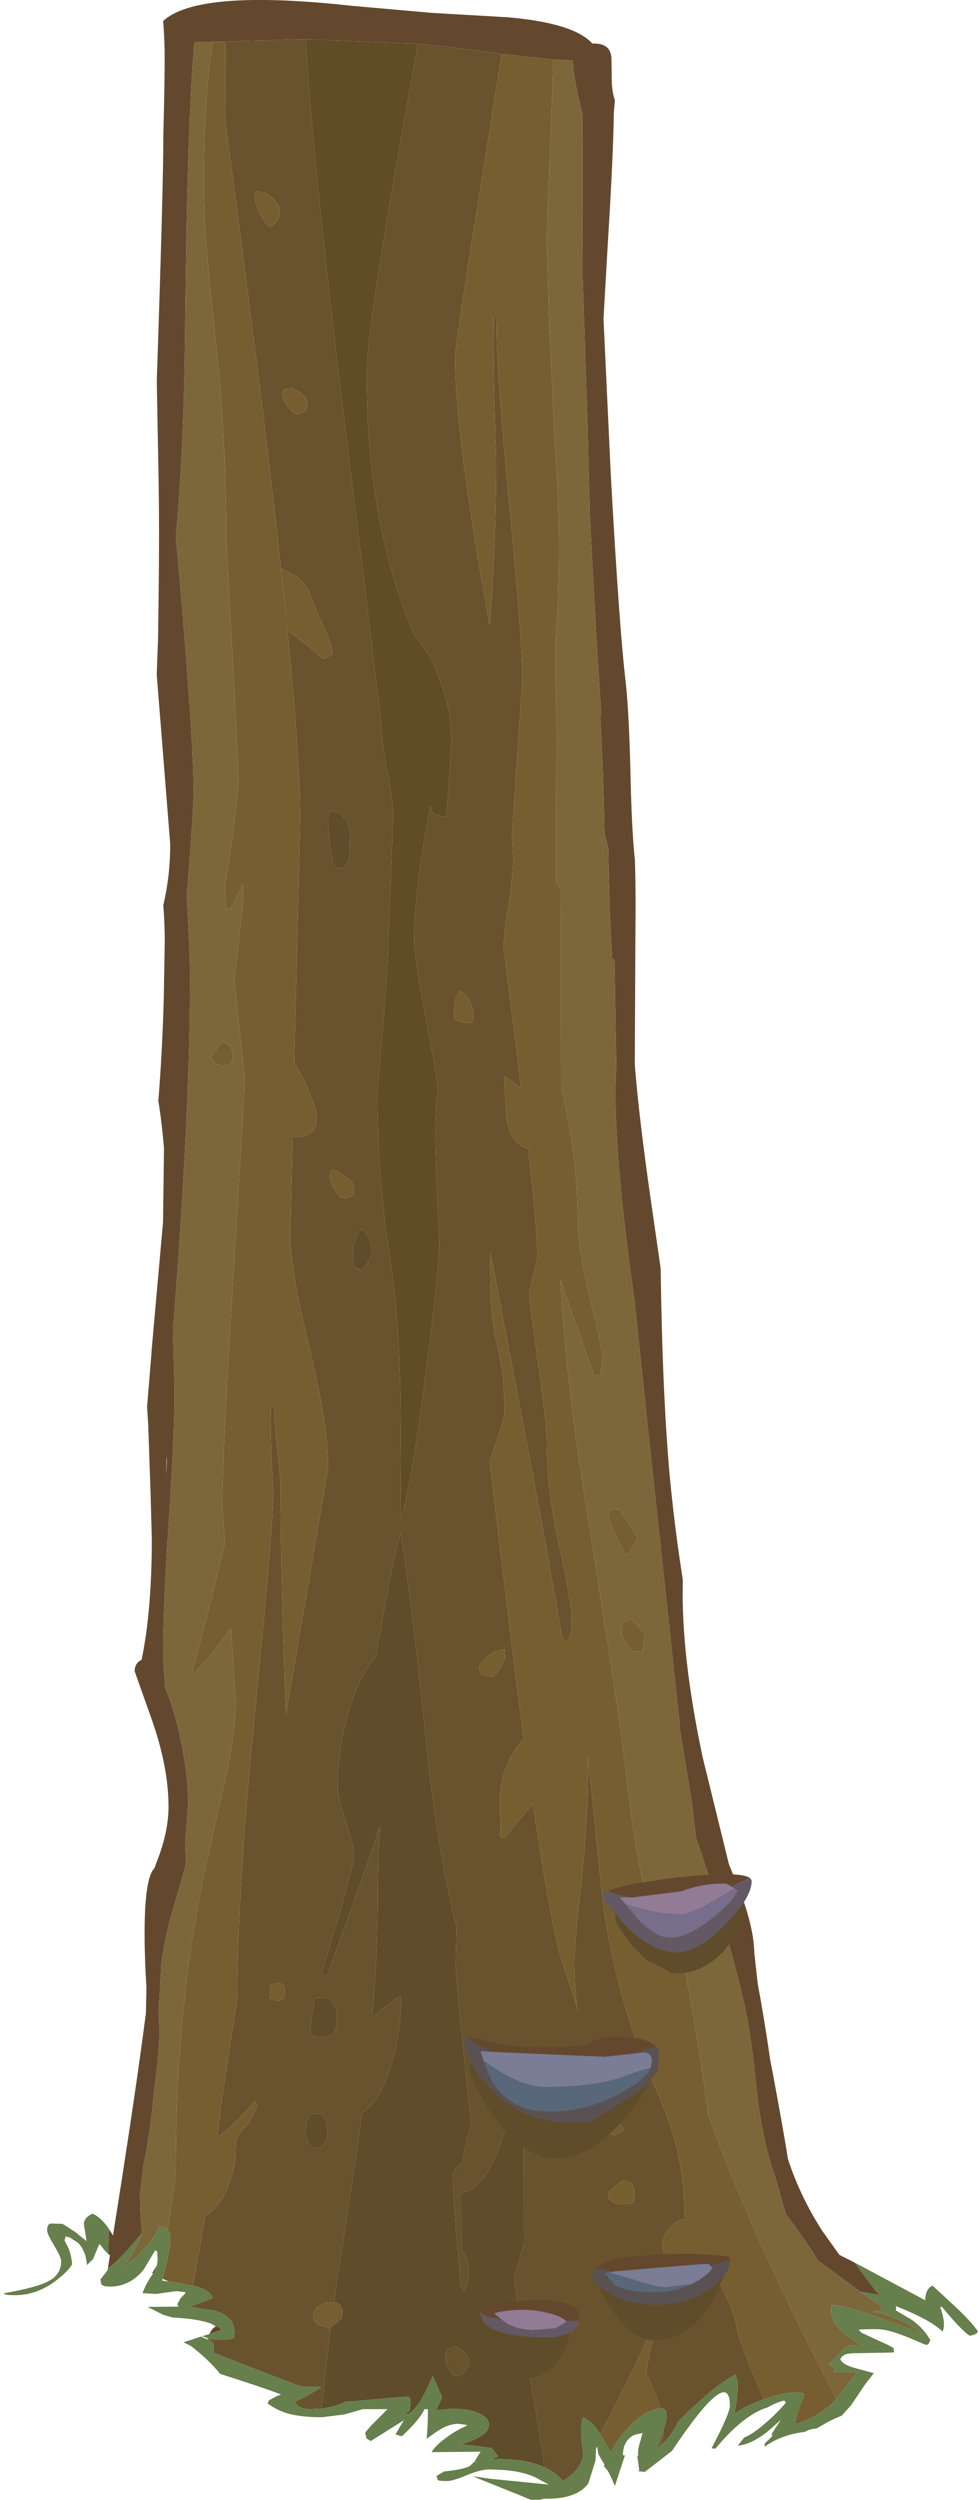<?xml version="1.0" encoding="UTF-8" standalone="no"?>
<svg xmlns:ffdec="https://www.free-decompiler.com/flash" xmlns:xlink="http://www.w3.org/1999/xlink" ffdec:objectType="frame" height="561.85px" width="220.15px" xmlns="http://www.w3.org/2000/svg">
  <g transform="matrix(1.0, 0.0, 0.0, 1.0, 0.0, 0.0)">
    <use ffdec:characterId="1055" height="493.65" transform="matrix(-1.26, 0.0, 0.002, 1.138, 219.0, 0.0)" width="173.8" xlink:href="#sprite0"/>
    <use ffdec:characterId="1063" height="99.1" transform="matrix(1.141, 0.0, 0.0, 1.141, 104.444, 421.2)" width="56.6" xlink:href="#sprite1"/>
  </g>
  <defs>
    <g id="sprite0" transform="matrix(1.0, 0.0, 0.0, 1.0, 0.0, 0.0)">
      <use ffdec:characterId="1054" height="493.65" transform="matrix(1.0, 0.0, 0.0, 1.0, 0.0, 0.0)" width="173.8" xlink:href="#shape0"/>
    </g>
    <g id="shape0" transform="matrix(1.0, 0.0, 0.0, 1.0, 0.0, 0.0)">
      <path d="M22.0 446.8 L24.7 445.3 27.85 440.4 Q31.7 433.7 33.85 426.4 34.65 420.75 36.4 410.25 L37.0 406.75 Q38.05 398.55 39.2 391.75 L39.8 385.65 Q39.85 381.05 42.1 374.15 L44.3 368.15 48.95 347.05 Q52.75 327.05 52.45 312.75 L52.45 311.9 Q53.75 302.7 54.6 293.15 56.0 277.1 56.3 250.5 L57.45 241.5 Q60.0 222.2 60.8 210.95 L60.85 209.95 60.7 184.25 Q60.6 176.65 60.75 170.15 L60.8 169.45 Q61.35 163.7 61.55 151.65 61.8 140.1 62.4 134.25 63.5 123.7 64.95 93.75 L66.2 62.95 65.35 47.0 Q64.4 30.5 64.3 22.45 L64.1 19.75 Q64.6 18.3 64.65 15.95 L64.7 11.65 Q64.75 8.45 68.1 8.6 71.45 4.5 83.35 3.4 L96.65 2.55 111.0 1.15 Q138.5 -2.2 144.7 4.15 144.5 6.95 144.45 9.8 144.4 15.0 144.7 26.45 144.7 36.4 145.95 75.2 L145.65 95.05 145.6 100.65 Q145.55 110.45 145.8 125.95 L146.05 133.2 143.7 166.65 Q143.7 173.0 144.95 178.75 144.7 182.35 144.7 185.85 L144.9 197.4 Q145.2 208.15 145.9 217.45 L145.75 218.4 Q145.2 222.6 144.9 226.75 L145.1 241.4 146.9 263.25 147.05 265.15 147.15 266.3 147.2 267.25 148.0 277.75 147.8 281.5 147.4 295.05 147.2 303.85 Q147.2 313.5 148.1 321.4 148.5 324.8 149.05 327.75 L149.55 328.1 Q150.3 328.8 150.3 330.05 L147.3 339.45 Q144.3 348.85 144.3 356.75 144.3 361.3 146.05 366.6 L146.85 368.95 Q148.15 370.35 148.5 376.95 148.8 383.2 148.3 392.55 L148.4 397.55 Q150.4 414.45 154.35 441.45 L155.05 440.2 155.2 445.15 154.9 445.35 155.25 447.9 Q153.95 447.25 149.2 441.05 L149.15 440.75 Q149.5 437.85 149.5 433.25 L148.9 427.7 Q147.6 420.85 146.95 412.75 145.8 403.2 146.0 400.05 L146.15 397.7 145.65 388.4 145.65 388.0 Q145.1 383.55 144.0 378.75 141.2 368.55 141.2 367.75 L141.35 364.05 140.8 356.35 Q140.8 349.3 142.65 340.95 143.6 336.55 144.85 333.35 L145.2 327.55 Q145.2 316.85 144.15 300.15 143.1 283.45 143.1 274.55 L143.35 262.7 Q140.2 219.0 140.2 192.65 140.2 188.35 140.75 176.8 139.5 159.85 139.5 156.15 139.5 148.6 140.95 127.8 141.9 114.0 142.6 106.1 141.15 89.4 140.9 66.85 140.45 23.05 139.1 8.35 L135.85 8.25 135.3 8.25 133.6 8.2 129.05 8.05 125.7 7.95 124.0 7.85 124.0 7.9 119.4 7.75 119.25 7.75 99.25 8.65 94.15 9.2 89.55 9.85 84.3 10.65 75.05 11.75 71.6 11.95 Q71.55 15.3 69.9 22.45 L69.9 55.05 69.1 83.65 68.7 101.95 67.6 125.55 66.75 140.6 66.9 141.95 Q66.4 151.3 66.2 164.55 L66.15 164.8 65.5 167.5 Q65.4 179.1 64.85 189.35 L64.45 189.35 64.3 200.0 64.15 210.75 Q64.9 223.5 61.85 249.75 L61.0 256.7 58.4 284.4 53.05 340.4 53.15 340.5 50.95 355.65 50.15 363.0 49.35 365.6 47.0 373.45 Q42.1 392.0 40.95 399.45 L40.1 405.7 39.5 411.95 Q38.55 422.35 36.2 429.7 L34.25 437.25 Q30.1 443.35 28.6 446.35 L21.0 452.55 17.45 453.25 18.15 452.55 22.0 446.8 M144.6 291.45 L144.55 287.3 144.5 288.55 144.6 291.45 M147.45 324.45 L147.55 324.9 147.5 324.5 147.45 324.45" fill="#64482e" fill-rule="evenodd" stroke="none"/>
      <path d="M136.85 461.95 L137.4 461.8 137.45 462.0 137.15 462.1 Q136.4 462.45 136.4 463.65 L136.45 464.6 133.35 465.95 132.7 466.25 132.0 466.55 131.5 466.75 Q120.9 471.35 120.4 471.35 L117.5 471.35 117.4 471.3 117.35 471.55 Q120.55 473.65 121.9 474.25 121.65 475.0 121.1 475.35 120.4 475.75 119.0 475.75 L117.2 475.65 115.55 459.7 115.7 459.8 117.45 459.2 Q118.6 458.65 118.6 457.3 118.6 455.4 116.0 454.7 L114.95 454.6 112.3 435.6 Q110.9 426.05 109.85 417.25 106.45 414.85 104.5 407.3 103.6 403.8 103.1 399.6 L102.8 395.9 102.9 394.1 Q105.45 395.85 108.0 398.45 107.0 385.45 107.0 374.6 107.0 368.55 106.6 360.95 L106.6 360.8 107.65 364.2 Q110.8 374.25 116.1 390.3 116.8 390.1 117.0 389.5 111.2 368.9 111.2 366.2 111.2 364.5 112.65 359.85 114.1 355.15 114.1 353.1 114.1 345.65 112.2 338.35 110.45 331.7 107.95 328.05 L107.25 327.1 106.4 321.85 Q104.15 308.05 102.8 302.7 100.65 317.1 97.8 349.6 95.9 366.9 92.95 380.65 L93.1 387.6 Q93.1 391.4 90.4 418.8 90.4 419.8 91.1 422.4 L91.8 426.0 Q91.8 427.0 92.75 427.9 93.7 428.8 93.7 429.8 L93.25 438.75 92.3 451.4 92.25 451.75 91.8 452.4 Q90.9 451.0 90.85 448.75 90.85 446.2 92.1 444.4 L92.1 433.0 Q88.25 432.35 85.45 424.15 L85.1 423.15 84.3 420.35 Q82.35 417.2 82.1 416.5 L81.0 416.7 81.0 442.9 82.55 449.15 82.75 449.6 Q82.15 455.6 79.5 472.6 78.1 481.45 77.4 487.25 75.45 488.25 74.15 489.9 70.8 487.8 70.45 484.55 71.25 479.2 70.5 477.35 68.6 478.4 67.45 480.7 59.45 463.75 57.0 456.3 L56.7 456.7 Q57.1 457.4 58.2 462.65 59.2 467.75 59.2 468.6 L57.65 472.6 56.65 475.6 56.2 475.55 55.75 476.0 Q55.6 476.35 55.6 477.65 L56.1 479.65 Q56.15 481.35 56.55 482.85 54.8 481.15 53.5 478.15 L51.65 476.15 48.55 473.05 Q45.6 470.25 43.3 468.95 L42.95 470.1 42.9 471.95 43.15 474.5 43.5 476.75 Q42.2 475.45 38.8 474.05 L38.25 473.85 38.5 473.1 Q42.8 461.9 43.0 460.0 43.75 454.45 48.8 445.9 L48.9 445.8 49.65 446.3 Q53.3 448.5 54.7 449.9 L55.15 449.25 55.3 448.9 Q55.2 448.05 55.75 446.5 L56.3 443.9 Q56.3 441.5 54.95 439.85 53.8 438.5 52.25 438.15 L52.25 438.7 Q52.4 429.95 53.85 423.55 54.9 418.85 57.8 411.6 64.6 394.5 66.9 374.9 L69.4 347.0 Q69.4 359.55 70.65 371.65 71.9 383.8 71.9 387.4 71.9 392.5 71.45 396.55 L71.15 397.45 74.2 387.0 Q76.2 379.45 79.25 356.25 83.4 361.5 84.4 363.1 85.2 362.9 85.2 362.3 84.95 361.3 85.05 359.5 L85.2 356.5 Q85.2 348.4 80.85 343.35 L82.3 331.25 86.9 288.5 85.55 284.25 Q84.2 280.05 84.2 278.6 84.2 271.25 85.6 265.15 86.9 259.4 86.7 247.2 L83.0 268.8 Q76.95 303.95 74.0 323.3 L73.75 323.65 73.2 324.3 Q72.3 323.0 72.3 320.0 72.3 316.25 74.5 305.3 76.7 294.3 76.7 284.5 76.7 280.9 78.25 269.0 L79.8 256.0 Q79.8 255.0 79.05 251.9 78.3 248.8 78.3 247.8 78.3 243.0 79.9 226.85 82.9 226.0 83.75 221.1 L84.2 212.6 Q83.1 213.1 81.15 214.95 L82.2 205.15 84.25 186.85 83.9 182.65 83.9 182.5 Q82.5 174.0 82.5 169.4 L82.7 165.0 80.8 134.2 Q80.8 125.8 83.3 96.8 85.6 69.85 85.2 62.7 L85.8 62.7 Q86.0 72.0 85.4 90.3 85.4 106.7 86.6 123.55 L88.1 114.15 Q92.7 84.3 92.7 70.6 92.7 67.95 87.8 34.9 L84.3 10.65 89.55 9.85 94.15 9.2 99.25 8.65 103.2 32.95 Q108.5 66.35 108.5 74.2 108.5 100.2 101.95 120.15 L100.25 125.25 99.3 126.45 Q96.95 129.65 95.3 134.9 93.5 140.6 93.5 145.9 L93.8 152.4 Q94.1 157.8 94.5 161.3 95.6 161.2 96.8 160.6 L97.25 159.1 97.8 162.3 Q100.2 177.15 100.2 185.8 100.2 188.85 98.0 202.0 95.85 214.6 96.0 215.5 96.7 220.45 96.35 230.0 L95.8 245.5 Q95.8 250.75 98.35 271.95 101.05 294.8 102.8 300.0 L102.8 291.2 Q102.4 263.65 104.55 248.85 106.8 233.05 106.8 215.8 L105.95 204.8 Q105.05 193.75 104.9 188.7 L103.9 161.3 Q103.9 157.75 104.95 152.05 106.0 146.3 106.0 142.4 L112.75 80.65 Q118.15 30.5 119.25 7.75 L119.4 7.75 124.0 7.9 124.0 7.85 125.7 7.95 129.05 8.05 133.6 8.2 133.6 24.3 Q130.1 53.3 126.85 82.9 120.5 141.6 120.5 161.7 L121.65 210.35 121.6 209.75 119.9 213.35 Q117.6 218.6 117.6 220.8 117.6 224.5 121.4 224.5 L121.95 224.45 122.4 244.2 Q122.4 250.65 119.05 265.9 115.7 281.1 115.7 289.9 L123.3 338.5 Q124.2 313.95 124.2 292.6 L124.75 286.3 Q125.3 280.6 125.3 277.8 L125.9 277.8 Q126.1 283.1 125.5 294.7 125.5 301.3 128.8 337.7 132.1 374.1 132.1 394.9 135.25 416.15 135.65 422.15 131.55 418.45 129.0 414.9 L128.6 415.9 Q129.7 419.15 131.35 420.8 132.4 421.9 132.4 424.2 132.4 427.85 133.8 431.8 135.3 435.95 137.9 437.65 L138.7 442.75 140.1 451.4 Q138.9 451.7 138.2 452.05 L138.15 452.05 138.0 452.15 Q137.65 452.3 137.45 452.55 136.8 453.05 136.6 453.85 L140.7 455.55 140.7 455.6 140.0 455.65 136.1 456.35 Q132.7 457.5 132.7 460.55 L132.75 461.25 Q132.75 461.75 132.9 461.8 L133.6 461.95 135.6 462.05 135.75 462.05 136.85 461.95 M128.4 39.0 Q128.4 37.75 128.0 37.7 L127.6 37.9 Q126.1 37.95 125.0 39.35 124.0 40.55 124.0 41.5 124.0 42.95 124.35 43.55 124.6 44.1 125.7 44.8 126.7 44.05 127.6 42.0 128.4 40.1 128.4 39.0 M119.65 81.3 L121.1 81.9 Q121.8 81.5 122.75 80.0 L123.6 78.2 Q123.6 76.95 123.1 76.85 L121.8 76.7 Q119.1 77.95 119.1 79.5 119.1 80.85 119.65 81.3 M123.85 112.3 Q119.4 114.15 118.6 117.7 L116.35 123.5 Q114.7 127.3 114.7 129.1 115.1 129.7 116.4 130.1 119.1 127.35 122.7 124.55 L123.85 112.3 M115.2 160.35 L114.1 160.2 Q112.3 161.45 111.85 162.9 111.6 163.6 111.6 165.7 L111.7 169.0 Q112.05 171.1 113.4 171.6 L114.5 171.1 Q115.5 166.1 115.5 161.7 115.5 160.45 115.2 160.35 M92.85 197.3 L92.1 195.7 Q90.8 196.2 90.05 198.3 89.6 199.6 89.6 200.4 89.6 201.65 89.8 201.8 L90.4 202.1 91.8 201.8 92.9 201.5 Q93.1 201.5 93.1 199.5 L92.85 197.3 M115.3 232.4 Q115.3 231.15 114.9 231.05 L114.5 231.2 Q113.8 231.3 112.55 232.35 111.0 233.5 111.0 234.5 111.0 235.9 111.3 236.2 L112.6 236.7 Q113.4 236.5 113.6 236.3 L114.55 234.75 Q115.3 233.6 115.3 232.4 M109.7 242.7 Q108.9 243.35 108.4 244.5 107.8 245.75 107.8 247.2 L108.2 248.65 109.5 250.9 110.9 250.3 Q111.2 249.3 111.2 247.3 111.2 244.95 109.7 242.7 M126.0 391.95 L124.9 391.6 124.0 391.8 Q123.6 392.0 123.6 393.3 123.6 394.6 123.9 394.8 L124.9 395.1 Q125.8 394.9 126.1 394.4 126.3 395.5 126.3 393.5 126.3 392.2 126.0 391.95 M84.85 329.0 Q85.55 330.35 86.4 331.2 L88.5 330.7 88.9 329.1 Q86.7 325.8 84.4 325.8 L84.3 325.7 84.2 327.1 Q84.2 327.75 84.85 329.0 M119.1 423.9 L119.65 422.75 119.9 420.8 Q119.9 417.35 118.0 417.35 116.1 417.35 116.1 420.9 116.1 422.25 116.25 422.7 116.65 423.8 118.0 424.3 L119.1 423.9 M119.1 400.0 Q118.85 399.15 118.7 397.35 L118.2 394.7 Q114.3 393.6 114.3 398.7 L114.5 400.6 Q115.15 402.3 117.2 402.3 118.4 402.3 118.6 402.0 L118.8 401.7 119.1 400.0 M94.55 463.9 Q95.0 464.3 95.0 465.6 95.0 466.8 94.5 467.65 L93.7 468.9 92.5 469.3 91.15 467.7 Q90.8 467.1 90.8 466.5 90.8 464.7 93.3 463.4 L94.55 463.9 M92.0 482.6 L92.5 482.75 91.35 482.8 91.95 482.75 92.0 482.6 M63.2 430.5 L61.9 431.1 Q61.3 431.6 61.3 432.9 61.3 434.9 61.5 434.9 L61.8 435.1 63.6 435.3 Q64.75 435.3 65.55 434.5 66.3 433.75 65.9 433.2 65.8 432.5 64.65 431.6 L63.2 430.5 M64.8 418.6 Q64.1 418.9 63.65 419.65 63.2 420.3 63.2 420.8 L64.8 421.7 Q66.35 421.25 66.9 420.4 L66.5 419.2 64.8 418.6" fill="#69532e" fill-rule="evenodd" stroke="none"/>
      <path d="M75.05 11.75 L84.3 10.65 87.8 34.9 Q92.7 67.95 92.7 70.6 92.7 84.3 88.1 114.15 L86.6 123.55 Q85.4 106.7 85.4 90.3 86.0 72.0 85.8 62.7 L85.2 62.7 Q85.6 69.85 83.3 96.8 80.8 125.8 80.8 134.2 L82.7 165.0 82.5 169.4 Q82.5 174.0 83.9 182.5 L83.9 182.65 84.25 186.85 82.2 205.15 81.15 214.95 Q83.1 213.1 84.2 212.6 L83.75 221.1 Q82.9 226.0 79.9 226.85 78.3 243.0 78.3 247.8 78.3 248.8 79.05 251.9 79.8 255.0 79.8 256.0 L78.25 269.0 Q76.7 280.9 76.7 284.5 76.7 294.3 74.5 305.3 72.3 316.25 72.3 320.0 72.3 323.0 73.2 324.3 L73.75 323.65 74.0 323.3 Q76.95 303.95 83.0 268.8 L86.7 247.2 Q86.9 259.4 85.6 265.15 84.2 271.25 84.2 278.6 84.2 280.05 85.55 284.25 L86.9 288.5 82.3 331.25 80.85 343.35 Q85.2 348.4 85.2 356.5 L85.05 359.5 Q84.95 361.3 85.2 362.3 85.2 362.9 84.4 363.1 83.4 361.5 79.25 356.25 76.2 379.45 74.2 387.0 L71.15 397.45 71.45 396.55 Q71.9 392.5 71.9 387.4 71.9 383.8 70.65 371.65 69.4 359.55 69.4 347.0 L66.9 374.9 Q64.6 394.5 57.8 411.6 54.9 418.85 53.85 423.55 52.4 429.95 52.25 438.7 L52.25 438.15 Q53.8 438.5 54.95 439.85 56.3 441.5 56.3 443.9 L55.75 446.5 Q55.2 448.05 55.3 448.9 L55.15 449.25 54.7 449.9 Q53.3 448.5 49.65 446.3 L48.9 445.8 48.8 445.9 Q43.75 454.45 43.0 460.0 42.8 461.9 38.5 473.1 L38.25 473.85 Q34.8 472.45 32.3 472.45 31.1 472.45 31.1 472.85 L31.2 473.65 Q32.0 475.05 32.7 478.75 28.85 477.5 26.0 474.55 L25.3 473.75 27.15 469.65 Q34.35 454.15 39.4 441.45 44.5 428.7 48.5 416.3 L48.1 417.55 Q49.05 408.35 51.4 393.85 53.85 378.65 55.1 372.3 55.15 376.0 56.65 386.9 60.65 369.3 62.4 352.4 63.65 340.1 66.45 320.35 L70.95 288.15 Q73.4 268.95 74.2 252.8 L68.2 271.6 67.1 271.6 66.9 270.05 66.7 267.8 Q66.7 266.6 68.9 256.5 71.1 246.4 71.1 240.4 71.1 228.25 74.0 214.75 L74.0 175.9 74.8 174.2 74.8 125.8 Q73.6 106.85 75.0 86.2 L75.95 62.35 76.3 46.6 75.05 11.75 M133.6 8.2 L135.3 8.25 135.85 8.25 Q137.5 19.7 137.5 36.8 137.5 46.65 135.55 66.0 133.6 85.35 133.6 106.4 L132.15 137.75 131.45 154.15 131.75 157.1 132.4 164.2 133.2 169.75 134.0 175.3 133.85 177.4 133.8 178.8 Q133.8 179.4 133.0 179.6 L130.75 174.55 130.7 177.9 131.5 185.75 132.3 193.6 131.4 203.2 130.5 212.8 Q130.5 215.75 132.55 251.5 134.6 287.25 134.6 297.2 L134.15 304.75 Q138.2 323.2 140.0 329.9 L139.6 330.3 Q136.2 326.45 133.1 321.5 L132.3 335.7 Q132.3 341.75 134.0 350.6 L137.7 368.65 Q143.1 396.3 143.1 427.7 143.1 430.3 144.6 440.35 144.1 440.9 144.1 442.15 L144.25 443.85 144.6 446.0 144.6 446.15 145.5 450.0 144.4 450.55 143.85 450.65 143.4 450.7 140.1 451.4 138.7 442.75 137.9 437.65 Q135.3 435.95 133.8 431.8 132.4 427.85 132.4 424.2 132.4 421.9 131.35 420.8 129.7 419.15 128.6 415.9 L129.0 414.9 Q131.55 418.45 135.65 422.15 135.25 416.15 132.1 394.9 132.1 374.1 128.8 337.7 125.5 301.3 125.5 294.7 126.1 283.1 125.9 277.8 L125.3 277.8 Q125.3 280.6 124.75 286.3 L124.2 292.6 Q124.2 313.95 123.3 338.5 L115.7 289.9 Q115.7 281.1 119.05 265.9 122.4 250.65 122.4 244.2 L121.95 224.45 121.4 224.5 Q117.6 224.5 117.6 220.8 117.6 218.6 119.9 213.35 L121.6 209.75 121.65 210.35 120.5 161.7 Q120.5 141.6 126.85 82.9 130.1 53.3 133.6 24.3 L133.6 8.2 M128.4 39.0 Q128.4 40.1 127.6 42.0 126.7 44.05 125.7 44.8 124.6 44.1 124.35 43.55 124.0 42.95 124.0 41.5 124.0 40.55 125.0 39.35 126.1 37.95 127.6 37.9 L128.0 37.7 Q128.4 37.75 128.4 39.0 M56.55 482.85 Q56.15 481.35 56.1 479.65 L56.95 482.3 57.45 483.65 56.55 482.85 M56.65 475.6 L57.65 472.6 59.2 468.6 Q59.2 467.75 58.2 462.65 57.1 457.4 56.7 456.7 L57.0 456.3 Q59.45 463.75 67.45 480.7 L67.2 481.2 67.15 481.25 65.6 484.3 Q64.4 481.9 62.85 479.9 59.8 476.0 56.65 475.6 M114.95 454.6 L116.0 454.7 Q118.6 455.4 118.6 457.3 118.6 458.65 117.45 459.2 L115.7 459.8 115.55 459.7 113.85 458.15 Q113.4 457.65 113.4 457.0 113.4 456.3 113.55 455.85 113.85 454.7 114.95 454.6 M119.65 81.3 Q119.1 80.85 119.1 79.5 119.1 77.95 121.8 76.7 L123.1 76.85 Q123.6 76.95 123.6 78.2 L122.75 80.0 Q121.8 81.5 121.1 81.9 L119.65 81.3 M123.85 112.3 L122.7 124.55 Q119.1 127.35 116.4 130.1 115.1 129.7 114.7 129.1 114.7 127.3 116.35 123.5 L118.6 117.7 Q119.4 114.15 123.85 112.3 M92.85 197.3 L93.1 199.5 Q93.1 201.5 92.9 201.5 L91.8 201.8 90.4 202.1 89.8 201.8 Q89.6 201.65 89.6 200.4 89.6 199.6 90.05 198.3 90.8 196.2 92.1 195.7 L92.85 197.3 M134.6 205.8 L136.5 208.7 Q136.0 210.25 134.2 210.5 L133.05 210.15 Q132.6 209.9 132.6 208.6 132.6 207.2 133.15 206.55 133.6 205.95 134.6 205.8 M115.3 232.4 Q115.3 233.6 114.55 234.75 L113.6 236.3 Q113.4 236.5 112.6 236.7 L111.3 236.2 Q111.0 235.9 111.0 234.5 111.0 233.5 112.55 232.35 113.8 231.3 114.5 231.2 L114.9 231.05 Q115.3 231.15 115.3 232.4 M62.9 320.25 Q63.4 320.6 63.4 321.9 63.4 323.15 62.8 324.25 L61.7 326.0 59.7 326.2 59.2 323.0 Q59.5 322.25 60.35 321.2 L61.7 319.8 62.9 320.25 M65.25 298.2 Q65.7 298.35 65.7 299.6 L64.35 303.35 62.6 307.2 Q61.9 306.5 61.15 305.1 L60.5 303.7 Q63.3 298.5 64.0 298.0 L65.25 298.2 M84.85 329.0 Q84.2 327.75 84.2 327.1 L84.3 325.7 84.4 325.8 Q86.7 325.8 88.9 329.1 L88.5 330.7 86.4 331.2 Q85.55 330.35 84.85 329.0 M126.0 391.95 Q126.3 392.2 126.3 393.5 126.3 395.5 126.1 394.4 125.8 394.9 124.9 395.1 L123.9 394.8 Q123.6 394.6 123.6 393.3 123.6 392.0 124.0 391.8 L124.9 391.6 126.0 391.95 M64.8 418.6 L66.5 419.2 66.9 420.4 Q66.35 421.25 64.8 421.7 L63.2 420.8 Q63.2 420.3 63.65 419.65 64.1 418.9 64.8 418.6 M63.2 430.5 L64.65 431.6 Q65.8 432.5 65.9 433.2 66.3 433.75 65.55 434.5 64.75 435.3 63.6 435.3 L61.8 435.1 61.5 434.9 Q61.3 434.9 61.3 432.9 61.3 431.6 61.9 431.1 L63.2 430.5" fill="#765e31" fill-rule="evenodd" stroke="none"/>
      <path d="M21.0 452.55 L28.6 446.35 Q30.1 443.35 34.25 437.25 L36.2 429.7 Q38.55 422.35 39.5 411.95 L40.1 405.7 40.95 399.45 Q42.1 392.0 47.0 373.45 L49.35 365.6 50.15 363.0 50.95 355.65 53.15 340.5 53.05 340.4 58.4 284.4 61.0 256.7 61.85 249.75 Q64.9 223.5 64.15 210.75 L64.3 200.0 64.45 189.35 64.85 189.35 Q65.4 179.1 65.5 167.5 L66.15 164.8 66.2 164.55 Q66.4 151.3 66.9 141.95 L66.75 140.6 67.6 125.55 68.7 101.95 69.1 83.65 69.9 55.05 69.9 22.45 Q71.55 15.3 71.6 11.95 L75.05 11.75 76.3 46.6 75.95 62.35 75.0 86.2 Q73.6 106.85 74.8 125.8 L74.8 174.2 74.0 175.9 74.0 214.75 Q71.1 228.25 71.1 240.4 71.1 246.4 68.9 256.5 66.7 266.6 66.7 267.8 L66.9 270.05 67.1 271.6 68.2 271.6 74.2 252.8 Q73.4 268.95 70.95 288.15 L66.45 320.35 Q63.65 340.1 62.4 352.4 60.65 369.3 56.65 386.9 55.15 376.0 55.1 372.3 53.85 378.65 51.4 393.85 49.05 408.35 48.1 417.55 L48.5 416.3 Q44.5 428.7 39.4 441.45 34.35 454.15 27.15 469.65 L25.3 473.75 21.5 468.45 25.8 468.45 25.6 468.05 25.55 467.95 26.6 466.85 24.9 465.05 23.75 463.6 Q22.85 463.0 20.55 463.15 22.55 462.1 23.95 460.75 25.75 459.0 26.15 457.2 L26.2 456.35 Q26.2 455.1 26.0 455.05 L25.8 455.25 Q23.6 455.25 15.95 458.35 11.45 460.2 9.7 461.1 11.95 459.1 14.8 457.8 17.0 456.75 18.75 456.6 L18.8 456.55 17.3 456.3 17.1 455.55 17.25 455.45 21.0 452.55 M135.85 8.25 L139.1 8.35 Q140.45 23.05 140.9 66.85 141.15 89.4 142.6 106.1 141.9 114.0 140.95 127.8 139.5 148.6 139.5 156.15 139.5 159.85 140.75 176.8 140.2 188.35 140.2 192.65 140.2 219.0 143.35 262.7 L143.1 274.55 Q143.1 283.45 144.15 300.15 145.2 316.85 145.2 327.55 L144.85 333.35 Q143.6 336.55 142.65 340.95 140.8 349.3 140.8 356.35 L141.35 364.05 141.2 367.75 Q141.2 368.55 144.0 378.75 145.1 383.55 145.65 388.0 L145.65 388.4 146.15 397.7 146.0 400.05 Q145.8 403.2 146.95 412.75 147.6 420.85 148.9 427.7 L149.5 433.25 Q149.5 437.85 149.15 440.75 L149.2 441.05 Q149.55 442.6 152.35 447.7 L149.85 445.35 Q146.75 441.85 146.0 439.65 145.0 439.85 144.65 440.25 L144.6 440.35 Q143.1 430.3 143.1 427.7 143.1 396.3 137.7 368.65 L134.0 350.6 Q132.3 341.75 132.3 335.7 L133.1 321.5 Q136.2 326.45 139.6 330.3 L140.0 329.9 Q138.2 323.2 134.15 304.75 L134.6 297.2 Q134.6 287.25 132.55 251.5 130.5 215.75 130.5 212.8 L131.4 203.2 132.3 193.6 131.5 185.75 130.7 177.9 130.75 174.55 133.0 179.6 Q133.8 179.4 133.8 178.8 L133.85 177.4 134.0 175.3 133.2 169.75 132.4 164.2 131.75 157.1 131.45 154.15 132.15 137.75 133.6 106.4 Q133.6 85.35 135.55 66.0 137.5 46.65 137.5 36.8 137.5 19.7 135.85 8.25 M134.6 205.8 Q133.6 205.95 133.15 206.55 132.6 207.2 132.6 208.6 132.6 209.9 133.05 210.15 L134.2 210.5 Q136.0 210.25 136.5 208.7 L134.6 205.8 M65.25 298.2 L64.0 298.0 Q63.3 298.5 60.5 303.7 L61.15 305.1 Q61.9 306.5 62.6 307.2 L64.35 303.35 65.7 299.6 Q65.7 298.35 65.25 298.2 M62.9 320.25 L61.7 319.8 60.35 321.2 Q59.5 322.25 59.2 323.0 L59.7 326.2 61.7 326.0 62.8 324.25 Q63.4 323.15 63.4 321.9 63.4 320.6 62.9 320.25 M140.7 455.55 L140.85 455.6 140.0 455.65 140.7 455.6 140.7 455.55" fill="#7c673a" fill-rule="evenodd" stroke="none"/>
      <path d="M99.25 8.65 L119.25 7.75 Q118.15 30.5 112.75 80.65 L106.0 142.4 Q106.0 146.3 104.95 152.05 103.9 157.75 103.9 161.3 L104.9 188.7 Q105.05 193.75 105.95 204.8 L106.8 215.8 Q106.8 233.05 104.55 248.85 102.4 263.65 102.8 291.2 L102.8 300.0 Q101.05 294.8 98.35 271.95 95.8 250.75 95.8 245.5 L96.35 230.0 Q96.7 220.45 96.0 215.5 95.85 214.6 98.0 202.0 100.2 188.85 100.2 185.8 100.2 177.15 97.8 162.3 L97.25 159.1 96.8 160.6 Q95.6 161.2 94.5 161.3 94.1 157.8 93.8 152.4 L93.5 145.9 Q93.5 140.6 95.3 134.9 96.95 129.65 99.3 126.45 L100.25 125.25 101.95 120.15 Q108.5 100.2 108.5 74.2 108.5 66.35 103.2 32.95 L99.25 8.65" fill="#604c25" fill-rule="evenodd" stroke="none"/>
      <path d="M77.4 487.25 Q78.1 481.45 79.5 472.6 82.15 455.6 82.75 449.6 L82.55 449.15 81.0 442.9 81.0 416.7 82.1 416.5 Q82.35 417.2 84.3 420.35 L85.1 423.15 85.45 424.15 Q88.25 432.35 92.1 433.0 L92.1 444.4 Q90.85 446.2 90.85 448.75 90.9 451.0 91.8 452.4 L92.25 451.75 92.3 451.4 93.25 438.75 93.7 429.8 Q93.7 428.8 92.75 427.9 91.8 427.0 91.8 426.0 L91.1 422.4 Q90.4 419.8 90.4 418.8 93.1 391.4 93.1 387.6 L92.95 380.65 Q95.9 366.9 97.8 349.6 100.65 317.1 102.8 302.7 104.15 308.05 106.4 321.85 L107.25 327.1 107.95 328.05 Q110.45 331.7 112.2 338.35 114.1 345.65 114.1 353.1 114.1 355.15 112.65 359.85 111.2 364.5 111.2 366.2 111.2 368.9 117.0 389.5 116.8 390.1 116.1 390.3 110.8 374.25 107.65 364.2 L106.6 360.8 106.6 360.95 Q107.0 368.55 107.0 374.6 107.0 385.45 108.0 398.45 105.45 395.85 102.9 394.1 L102.8 395.9 103.1 399.6 Q103.6 403.8 104.5 407.3 106.45 414.85 109.85 417.25 110.9 426.05 112.3 435.6 L114.95 454.6 Q113.85 454.7 113.55 455.85 113.4 456.3 113.4 457.0 113.4 457.65 113.85 458.15 L115.55 459.7 117.2 475.65 Q114.9 475.35 112.85 474.25 L112.1 474.25 106.7 473.7 101.7 473.25 101.35 473.65 101.3 474.75 Q101.3 476.0 101.6 476.2 L102.3 476.55 101.7 476.75 Q99.8 475.35 98.15 471.15 L97.3 469.2 95.65 473.4 96.7 475.95 94.95 475.75 Q91.6 475.5 89.45 476.4 87.3 477.35 87.3 478.75 87.3 480.0 88.5 480.9 89.6 481.75 92.0 482.6 L91.95 482.75 91.35 482.8 86.8 483.45 85.7 485.05 Q85.85 485.4 87.35 485.7 L85.15 485.6 84.0 485.65 Q80.05 485.85 77.4 487.25 M115.2 160.35 Q115.5 160.45 115.5 161.7 115.5 166.1 114.5 171.1 L113.4 171.6 Q112.05 171.1 111.7 169.0 L111.6 165.7 Q111.6 163.6 111.85 162.9 112.3 161.45 114.1 160.2 L115.2 160.35 M109.7 242.7 Q111.2 244.95 111.2 247.3 111.2 249.3 110.9 250.3 L109.5 250.9 108.2 248.65 107.8 247.2 Q107.8 245.75 108.4 244.5 108.9 243.35 109.7 242.7 M119.1 400.0 L118.8 401.7 118.6 402.0 Q118.4 402.3 117.2 402.3 115.15 402.3 114.5 400.6 L114.3 398.7 Q114.3 393.6 118.2 394.7 L118.7 397.35 Q118.85 399.15 119.1 400.0 M119.1 423.9 L118.0 424.3 Q116.65 423.8 116.25 422.7 116.1 422.25 116.1 420.9 116.1 417.35 118.0 417.35 119.9 417.35 119.9 420.8 L119.65 422.75 119.1 423.9 M94.55 463.9 L93.3 463.4 Q90.8 464.7 90.8 466.5 90.8 467.1 91.15 467.7 L92.5 469.3 93.7 468.9 94.5 467.65 Q95.0 466.8 95.0 465.6 95.0 464.3 94.55 463.9" fill="#5e4c2a" fill-rule="evenodd" stroke="none"/>
      <path d="M155.05 440.2 L155.1 440.1 Q156.55 437.8 158.0 437.15 159.75 438.05 159.5 439.55 L159.1 442.25 159.1 442.55 161.05 440.8 163.05 439.35 163.4 439.15 165.45 439.1 Q166.1 439.2 166.1 440.45 166.1 441.15 164.85 443.45 163.6 445.75 163.6 446.55 163.6 448.95 165.5 450.25 167.65 451.7 173.8 452.85 173.9 453.25 171.9 453.25 167.9 453.25 164.45 450.3 L163.9 449.8 Q162.25 448.35 161.65 447.15 161.8 444.8 162.7 443.05 L163.0 442.45 162.8 441.65 162.05 441.85 160.6 442.9 160.45 443.05 160.35 443.2 160.25 443.3 160.05 443.6 159.95 443.75 159.5 444.75 Q159.1 445.85 159.0 447.3 L157.9 446.1 156.8 443.15 Q156.55 443.3 156.0 444.2 L155.2 445.15 155.05 440.2 M155.25 447.9 L155.3 448.05 155.3 448.15 155.3 448.25 155.8 449.0 156.6 450.15 156.45 451.1 Q156.15 451.55 154.9 451.55 151.3 451.55 148.85 448.15 L146.8 444.35 146.45 444.65 146.4 446.15 Q146.4 447.3 146.85 448.35 L147.0 448.65 147.05 448.7 147.05 448.75 147.1 448.8 147.2 449.0 147.25 449.05 Q148.5 451.0 149.1 452.85 L146.7 453.0 145.7 452.85 143.1 452.45 141.45 452.65 141.2 452.65 141.45 452.85 142.3 453.85 142.9 455.05 142.65 455.5 147.55 455.55 148.1 455.55 148.05 455.6 147.85 455.75 145.45 457.1 143.75 457.65 Q139.25 457.9 136.9 458.85 135.9 459.25 135.3 459.8 L135.0 460.05 137.15 460.9 138.45 461.35 137.5 461.75 136.85 461.95 135.75 462.05 135.6 462.05 133.6 461.95 132.9 461.8 Q132.75 461.75 132.75 461.25 L132.7 460.55 Q132.7 457.5 136.1 456.35 L140.0 455.65 140.85 455.6 140.7 455.55 136.6 453.85 Q136.8 453.05 137.45 452.55 137.65 452.3 138.0 452.15 L138.15 452.05 138.2 452.05 Q138.9 451.7 140.1 451.4 L143.4 450.7 143.85 450.65 145.6 450.35 145.5 450.0 144.6 446.15 144.6 446.0 144.25 443.85 144.1 442.15 Q144.1 440.9 144.6 440.35 L144.65 440.25 Q145.0 439.85 146.0 439.65 146.75 441.85 149.85 445.35 L152.35 447.7 Q149.55 442.6 149.2 441.05 153.95 447.25 155.25 447.9 M137.45 462.0 L138.3 461.65 138.6 461.4 141.8 462.55 140.5 463.25 Q137.2 466.1 135.25 468.8 128.1 471.3 124.4 472.85 L125.3 473.25 126.6 474.05 126.8 474.65 Q125.5 475.65 124.15 476.25 121.65 477.35 117.1 477.35 L113.1 476.8 109.8 475.75 105.4 475.75 107.2 477.75 Q108.8 479.45 109.4 480.45 L109.15 481.55 108.4 482.05 102.5 477.95 104.0 480.75 102.85 481.1 Q99.6 477.75 98.8 475.75 L98.2 475.75 Q98.2 479.5 98.45 481.6 L97.85 481.15 96.9 480.4 Q94.7 478.65 92.8 478.65 L91.3 478.85 91.3 479.05 Q93.15 479.9 94.95 481.4 96.85 482.9 97.55 484.25 L88.8 484.15 89.6 485.55 89.85 486.0 89.45 486.0 89.9 486.1 90.7 486.95 Q91.9 487.7 95.3 488.05 L96.7 488.95 96.5 489.55 Q96.8 489.95 94.8 489.95 93.75 489.95 91.3 488.8 88.8 487.65 87.1 487.65 L86.1 487.7 Q80.9 487.85 78.1 489.8 L76.65 490.65 87.1 489.5 90.25 489.0 87.55 490.2 Q83.05 492.2 79.85 493.65 L78.2 493.65 77.55 493.45 77.0 493.45 Q71.65 493.45 69.6 490.45 L68.3 485.9 68.2 483.55 68.0 483.15 67.8 484.65 66.7 486.7 66.8 487.05 66.1 487.95 Q65.4 489.4 64.85 490.95 L63.95 487.9 63.8 487.4 63.35 485.9 63.05 484.9 63.4 484.85 Q63.4 482.0 61.4 480.85 L59.9 480.45 60.3 482.1 Q60.7 483.35 60.7 484.45 L60.7 485.0 60.85 485.0 60.7 486.1 60.5 487.85 60.75 488.0 59.5 488.15 54.65 484.0 Q44.3 466.9 44.3 475.05 44.3 476.6 47.6 483.5 L46.9 483.55 Q41.8 476.8 37.55 475.4 36.1 474.45 34.6 474.05 L34.45 474.25 34.3 474.45 Q35.7 476.35 37.95 478.5 40.15 480.65 41.75 481.35 L42.9 482.95 Q40.5 482.75 37.5 480.1 L35.2 477.85 36.8 480.55 36.8 481.15 38.1 482.55 38.1 483.15 38.25 483.3 Q35.6 481.05 31.65 480.35 L30.95 480.25 Q29.85 479.55 28.75 479.6 L28.8 479.55 27.0 478.4 Q25.55 477.55 24.35 477.05 L22.65 474.95 20.15 470.85 18.6 468.65 21.75 467.7 Q24.2 467.0 24.6 465.85 L24.2 465.25 24.0 465.25 24.0 465.15 Q23.7 464.75 21.85 464.7 L16.5 464.6 15.0 464.55 15.0 463.95 15.2 463.9 15.0 463.75 Q15.6 463.25 17.9 462.15 L20.8 460.65 21.3 460.05 Q18.35 459.85 16.95 460.05 14.85 460.35 10.0 462.75 L9.3 463.05 Q8.7 463.1 8.6 462.15 L8.4 462.4 8.6 461.95 8.6 461.85 8.75 461.7 Q9.75 459.8 11.75 458.15 L14.65 456.25 14.6 455.85 14.65 455.4 Q8.55 458.05 6.3 460.45 5.7 458.7 6.7 455.75 L6.5 455.45 Q3.0 460.15 1.5 461.25 0.3 461.05 0.0 460.45 1.05 458.6 4.15 455.4 L8.1 451.35 Q9.4 452.05 9.4 454.25 L17.6 449.4 22.0 446.8 18.15 452.55 17.45 453.25 21.0 452.55 17.25 455.45 17.1 455.55 17.3 456.3 18.8 456.55 18.75 456.6 Q17.0 456.75 14.8 457.8 11.95 459.1 9.7 461.1 11.45 460.2 15.95 458.35 23.6 455.25 25.8 455.25 L26.0 455.05 Q26.2 455.1 26.2 456.35 L26.15 457.2 Q25.75 459.0 23.95 460.75 22.55 462.1 20.55 463.15 22.85 463.0 23.75 463.6 L24.9 465.05 26.6 466.85 25.55 467.95 25.6 468.05 25.8 468.45 21.5 468.45 25.3 473.75 26.0 474.55 Q28.85 477.5 32.7 478.75 32.0 475.05 31.2 473.65 L31.1 472.85 Q31.1 472.45 32.3 472.45 34.8 472.45 38.25 473.85 L38.8 474.05 Q42.2 475.45 43.5 476.75 L43.15 474.5 42.9 471.95 42.95 470.1 43.3 468.95 Q45.6 470.25 48.55 473.05 L51.65 476.15 53.5 478.15 Q54.8 481.15 56.55 482.85 L57.45 483.65 56.95 482.3 56.1 479.65 55.6 477.65 Q55.6 476.35 55.75 476.0 L56.2 475.55 56.65 475.6 Q59.8 476.0 62.85 479.9 64.4 481.9 65.6 484.3 L67.15 481.25 67.2 481.2 67.45 480.7 Q68.6 478.4 70.5 477.35 71.25 479.2 70.45 484.55 70.8 487.8 74.15 489.9 75.45 488.25 77.4 487.25 80.05 485.85 84.0 485.65 L85.15 485.6 87.35 485.7 Q85.85 485.4 85.7 485.05 L86.8 483.45 91.35 482.8 92.5 482.75 92.0 482.6 Q89.6 481.75 88.5 480.9 87.3 480.0 87.3 478.75 87.3 477.35 89.45 476.4 91.6 475.5 94.95 475.75 L96.7 475.95 95.65 473.4 97.3 469.2 98.15 471.15 Q99.8 475.35 101.7 476.75 L102.3 476.55 101.6 476.2 Q101.3 476.0 101.3 474.75 L101.35 473.65 101.7 473.25 106.7 473.7 112.1 474.25 112.85 474.25 Q114.9 475.35 117.2 475.65 L119.0 475.75 Q120.4 475.75 121.1 475.35 121.65 475.0 121.9 474.25 120.55 473.65 117.35 471.55 L117.4 471.3 117.5 471.35 120.4 471.35 Q120.9 471.35 131.5 466.75 L132.0 466.55 132.7 466.25 133.35 465.95 136.45 464.6 136.4 463.65 Q136.4 462.45 137.15 462.1 L137.45 462.0" fill="#667f4c" fill-rule="evenodd" stroke="none"/>
      <path d="M146.85 448.35 L146.55 447.4 147.35 448.85 147.2 449.0 147.1 448.8 147.05 448.75 147.05 448.7 147.0 448.65 146.85 448.35 M141.45 452.65 L141.45 452.85 141.2 452.65 141.45 452.65 M136.9 458.85 L136.0 459.4 Q136.75 459.85 137.15 460.9 L135.0 460.05 135.3 459.8 Q135.9 459.25 136.9 458.85" fill="#644428" fill-rule="evenodd" stroke="none"/>
    </g>
    <g id="sprite1" transform="matrix(1.0, 0.0, 0.0, 1.0, -13.05, 0.0)">
      <use ffdec:characterId="1062" height="99.1" transform="matrix(1.0, 0.0, 0.0, 1.0, 13.05, 0.0)" width="56.6" xlink:href="#shape1"/>
    </g>
    <g id="shape1" transform="matrix(1.0, 0.0, 0.0, 1.0, -13.05, 0.0)">
      <path d="M68.1 5.55 L68.1 5.5 67.5 6.4 65.2 9.15 65.05 9.3 64.65 9.7 Q59.25 15.4 54.75 15.4 50.15 15.4 44.7 10.05 L44.55 9.85 43.3 8.4 42.85 7.8 42.85 7.85 40.2 4.55 Q40.2 3.9 41.4 3.3 43.0 4.2 46.2 4.55 L43.7 4.6 44.8 5.9 45.2 6.4 46.85 8.35 47.2 8.8 Q50.8 12.5 53.55 12.5 57.0 12.5 61.75 8.75 65.95 5.45 66.9 3.2 L66.85 3.15 66.45 2.9 66.3 2.8 65.55 2.35 Q67.8 1.6 69.25 0.7 69.65 1.0 69.65 1.4 69.65 3.1 68.1 5.55 M20.2 87.55 L21.25 88.35 Q23.6 89.75 26.7 89.75 L31.0 89.4 33.15 88.15 33.0 87.95 33.55 87.95 35.7 87.9 Q35.4 89.25 33.9 90.2 L33.75 90.3 33.45 90.5 30.7 91.25 30.2 91.25 Q21.75 91.25 18.45 89.5 16.4 88.4 16.15 86.5 L16.1 85.9 16.15 85.8 16.15 85.9 Q16.35 86.75 17.65 87.15 L20.2 87.55" fill="#635964" fill-rule="evenodd" stroke="none"/>
      <path d="M66.3 2.8 L66.45 2.9 65.1 3.5 66.3 2.8" fill="#7f7187" fill-rule="evenodd" stroke="none"/>
      <path d="M42.85 7.85 L42.85 7.8 43.3 8.4 44.55 9.85 44.7 10.05 Q50.15 15.4 54.75 15.4 59.25 15.4 64.65 9.7 L65.05 9.3 65.2 9.15 67.5 6.4 68.1 5.5 68.1 5.55 68.15 6.95 Q68.15 10.35 64.6 14.55 60.45 19.5 55.05 19.5 L53.8 19.4 51.85 18.3 51.65 18.05 50.75 17.45 50.45 17.45 50.25 17.45 50.1 17.45 48.95 16.95 46.25 14.15 Q42.75 9.85 42.75 8.6 L42.85 7.85 M14.45 37.1 L14.7 37.6 Q15.65 39.25 16.9 40.8 L17.0 40.95 17.15 41.15 17.25 41.3 17.4 41.4 17.5 41.55 Q23.95 48.95 34.5 48.95 L37.8 48.85 39.9 47.55 Q47.6 42.85 48.6 41.8 L48.7 41.7 49.5 40.8 Q48.45 43.5 44.35 48.3 37.8 55.95 31.3 55.95 24.6 55.95 18.65 47.5 16.7 44.7 15.15 41.5 13.95 38.85 13.95 38.25 13.95 37.9 14.45 37.1 M33.75 90.3 Q33.65 92.7 31.6 95.6 29.1 99.1 25.85 99.1 23.0 99.1 19.2 93.75 15.95 89.2 15.95 88.2 L16.05 86.65 16.1 86.5 16.15 86.5 Q16.4 88.4 18.45 89.5 21.75 91.25 30.2 91.25 L30.7 91.25 33.45 90.5 33.75 90.3 M64.2 79.1 L63.95 79.75 Q63.25 80.7 63.25 82.3 L63.25 82.4 62.8 82.25 Q62.0 84.25 60.05 86.7 55.95 91.75 50.45 91.75 46.4 91.75 42.75 86.7 39.85 82.75 39.85 81.45 L39.85 81.35 41.25 82.3 Q45.15 84.8 50.75 84.8 57.15 84.8 61.35 81.8 L61.3 81.8 61.75 81.5 62.1 81.2 64.2 79.1" fill="#5e4c2a" fill-rule="evenodd" stroke="none"/>
      <path d="M66.45 2.9 L66.85 3.15 66.9 3.2 Q65.95 5.45 61.75 8.75 57.0 12.5 53.55 12.5 50.8 12.5 47.2 8.8 L46.85 8.35 45.2 6.4 44.8 5.9 47.9 6.75 Q51.9 7.85 55.85 7.85 57.5 7.85 61.85 5.4 L65.1 3.5 66.45 2.9" fill="#766e8a" fill-rule="evenodd" stroke="none"/>
      <path d="M69.25 0.7 Q67.8 1.6 65.55 2.35 L64.65 1.85 Q60.4 1.75 56.55 3.1 L55.6 3.4 46.3 4.55 46.2 4.55 Q43.0 4.2 41.4 3.3 L42.2 2.95 45.7 2.0 45.85 2.0 45.95 1.95 46.05 1.95 46.2 1.9 51.9 1.05 52.05 1.0 52.25 1.0 52.4 0.95 52.6 0.95 53.7 0.8 54.95 0.65 Q67.15 -0.7 69.25 0.7 M50.1 17.45 L50.25 17.45 50.45 17.45 50.75 17.45 51.65 18.05 51.85 18.3 50.2 17.5 50.1 17.45 M50.85 33.9 L50.55 34.0 46.2 35.35 40.65 35.95 18.7 35.0 16.35 34.0 Q14.7 33.15 13.9 32.15 L16.25 32.45 Q22.5 34.1 26.85 34.1 36.45 34.1 38.05 33.05 39.65 32.0 42.5 32.0 47.65 32.0 49.9 33.2 L50.85 33.9 M33.0 87.95 Q32.05 86.9 28.55 86.2 23.9 85.25 18.9 86.45 L19.0 86.55 19.65 87.1 20.25 87.55 20.2 87.55 17.65 87.15 Q16.35 86.75 16.15 85.9 L16.15 85.8 16.15 85.75 Q16.25 85.5 16.7 85.3 L19.15 84.55 25.95 83.85 Q35.75 83.6 35.75 87.25 L35.75 87.35 35.75 87.65 35.7 87.9 33.55 87.95 33.0 87.95 M39.0 77.6 Q40.55 76.05 45.45 75.35 L50.65 74.9 Q53.75 74.75 57.95 74.75 L64.8 75.2 65.05 75.35 65.15 75.4 65.4 75.95 61.45 77.1 61.2 76.75 59.55 76.8 42.8 78.2 42.3 78.3 42.25 78.3 39.0 77.6" fill="#64482e" fill-rule="evenodd" stroke="none"/>
      <path d="M65.55 2.35 L66.3 2.8 65.1 3.5 61.85 5.4 Q57.5 7.85 55.85 7.85 51.9 7.85 47.9 6.75 L44.8 5.9 43.7 4.6 46.2 4.55 46.3 4.55 55.6 3.4 56.55 3.1 Q60.4 1.75 64.65 1.85 L65.55 2.35 M20.2 87.55 L20.25 87.55 19.65 87.1 19.0 86.55 18.9 86.45 Q23.9 85.25 28.55 86.2 32.05 86.9 33.0 87.95 L33.15 88.15 31.0 89.4 26.7 89.75 Q23.6 89.75 21.25 88.35 L20.2 87.55" fill="#927b95" fill-rule="evenodd" stroke="none"/>
      <path d="M50.85 33.9 Q51.45 34.5 51.45 35.35 L51.1 38.85 49.5 40.8 48.7 41.7 48.6 41.8 Q47.6 42.85 39.9 47.55 L37.8 48.85 34.5 48.95 Q23.95 48.95 17.5 41.55 L17.4 41.4 17.25 41.3 17.15 41.15 17.0 40.95 16.9 40.8 Q15.65 39.25 14.7 37.6 L14.45 37.1 14.05 36.3 Q13.05 34.25 13.05 33.65 13.05 32.35 13.8 32.15 L13.9 32.15 Q14.7 33.15 16.35 34.0 L18.7 35.0 16.25 34.85 16.25 35.0 16.8 36.65 Q18.0 40.1 18.9 41.4 22.55 46.75 29.7 46.75 37.15 46.75 43.85 43.1 L44.0 43.05 44.15 42.95 44.5 42.75 44.7 42.6 Q48.45 40.45 49.55 38.55 L49.75 38.15 50.0 37.0 Q50.0 34.85 47.85 35.15 L46.2 35.35 50.55 34.0 50.85 33.9 M39.85 81.35 Q38.25 80.1 38.25 79.25 38.25 78.3 39.0 77.6 L42.25 78.3 41.55 78.4 40.65 78.5 42.6 80.85 Q44.75 82.3 50.45 82.3 54.4 82.3 57.7 80.75 L58.5 80.35 Q61.1 78.9 61.95 77.5 L61.45 77.1 65.4 75.95 65.4 76.1 Q65.4 77.2 64.7 78.35 L64.2 79.1 62.1 81.2 61.75 81.5 61.3 81.8 61.35 81.8 Q57.15 84.8 50.75 84.8 45.15 84.8 41.25 82.3 L39.85 81.35" fill="#5a5252" fill-rule="evenodd" stroke="none"/>
      <path d="M46.2 35.35 L47.85 35.15 Q50.0 34.85 50.0 37.0 L49.75 38.15 Q47.55 38.65 44.5 39.8 39.05 41.9 28.95 41.9 23.85 41.9 16.8 36.65 L16.25 35.0 16.25 34.85 18.7 35.0 40.65 35.95 46.2 35.35 M61.45 77.1 L61.95 77.5 Q61.1 78.9 58.5 80.35 L57.7 80.75 52.6 81.35 Q51.2 81.35 47.25 80.1 L41.55 78.4 42.25 78.3 42.3 78.3 42.8 78.2 59.55 76.8 61.2 76.75 61.45 77.1" fill="#7b7c95" fill-rule="evenodd" stroke="none"/>
      <path d="M49.75 38.15 L49.55 38.55 Q48.45 40.45 44.7 42.6 L44.5 42.75 44.15 42.95 44.0 43.05 43.85 43.1 Q37.15 46.75 29.7 46.75 22.55 46.75 18.9 41.4 18.0 40.1 16.8 36.65 23.85 41.9 28.95 41.9 39.05 41.9 44.5 39.8 47.55 38.65 49.75 38.15 M41.55 78.4 L47.25 80.1 Q51.2 81.35 52.6 81.35 L57.7 80.75 Q54.4 82.3 50.45 82.3 44.75 82.3 42.6 80.85 L40.65 78.5 41.55 78.4" fill="#59677a" fill-rule="evenodd" stroke="none"/>
    </g>
  </defs>
</svg>

